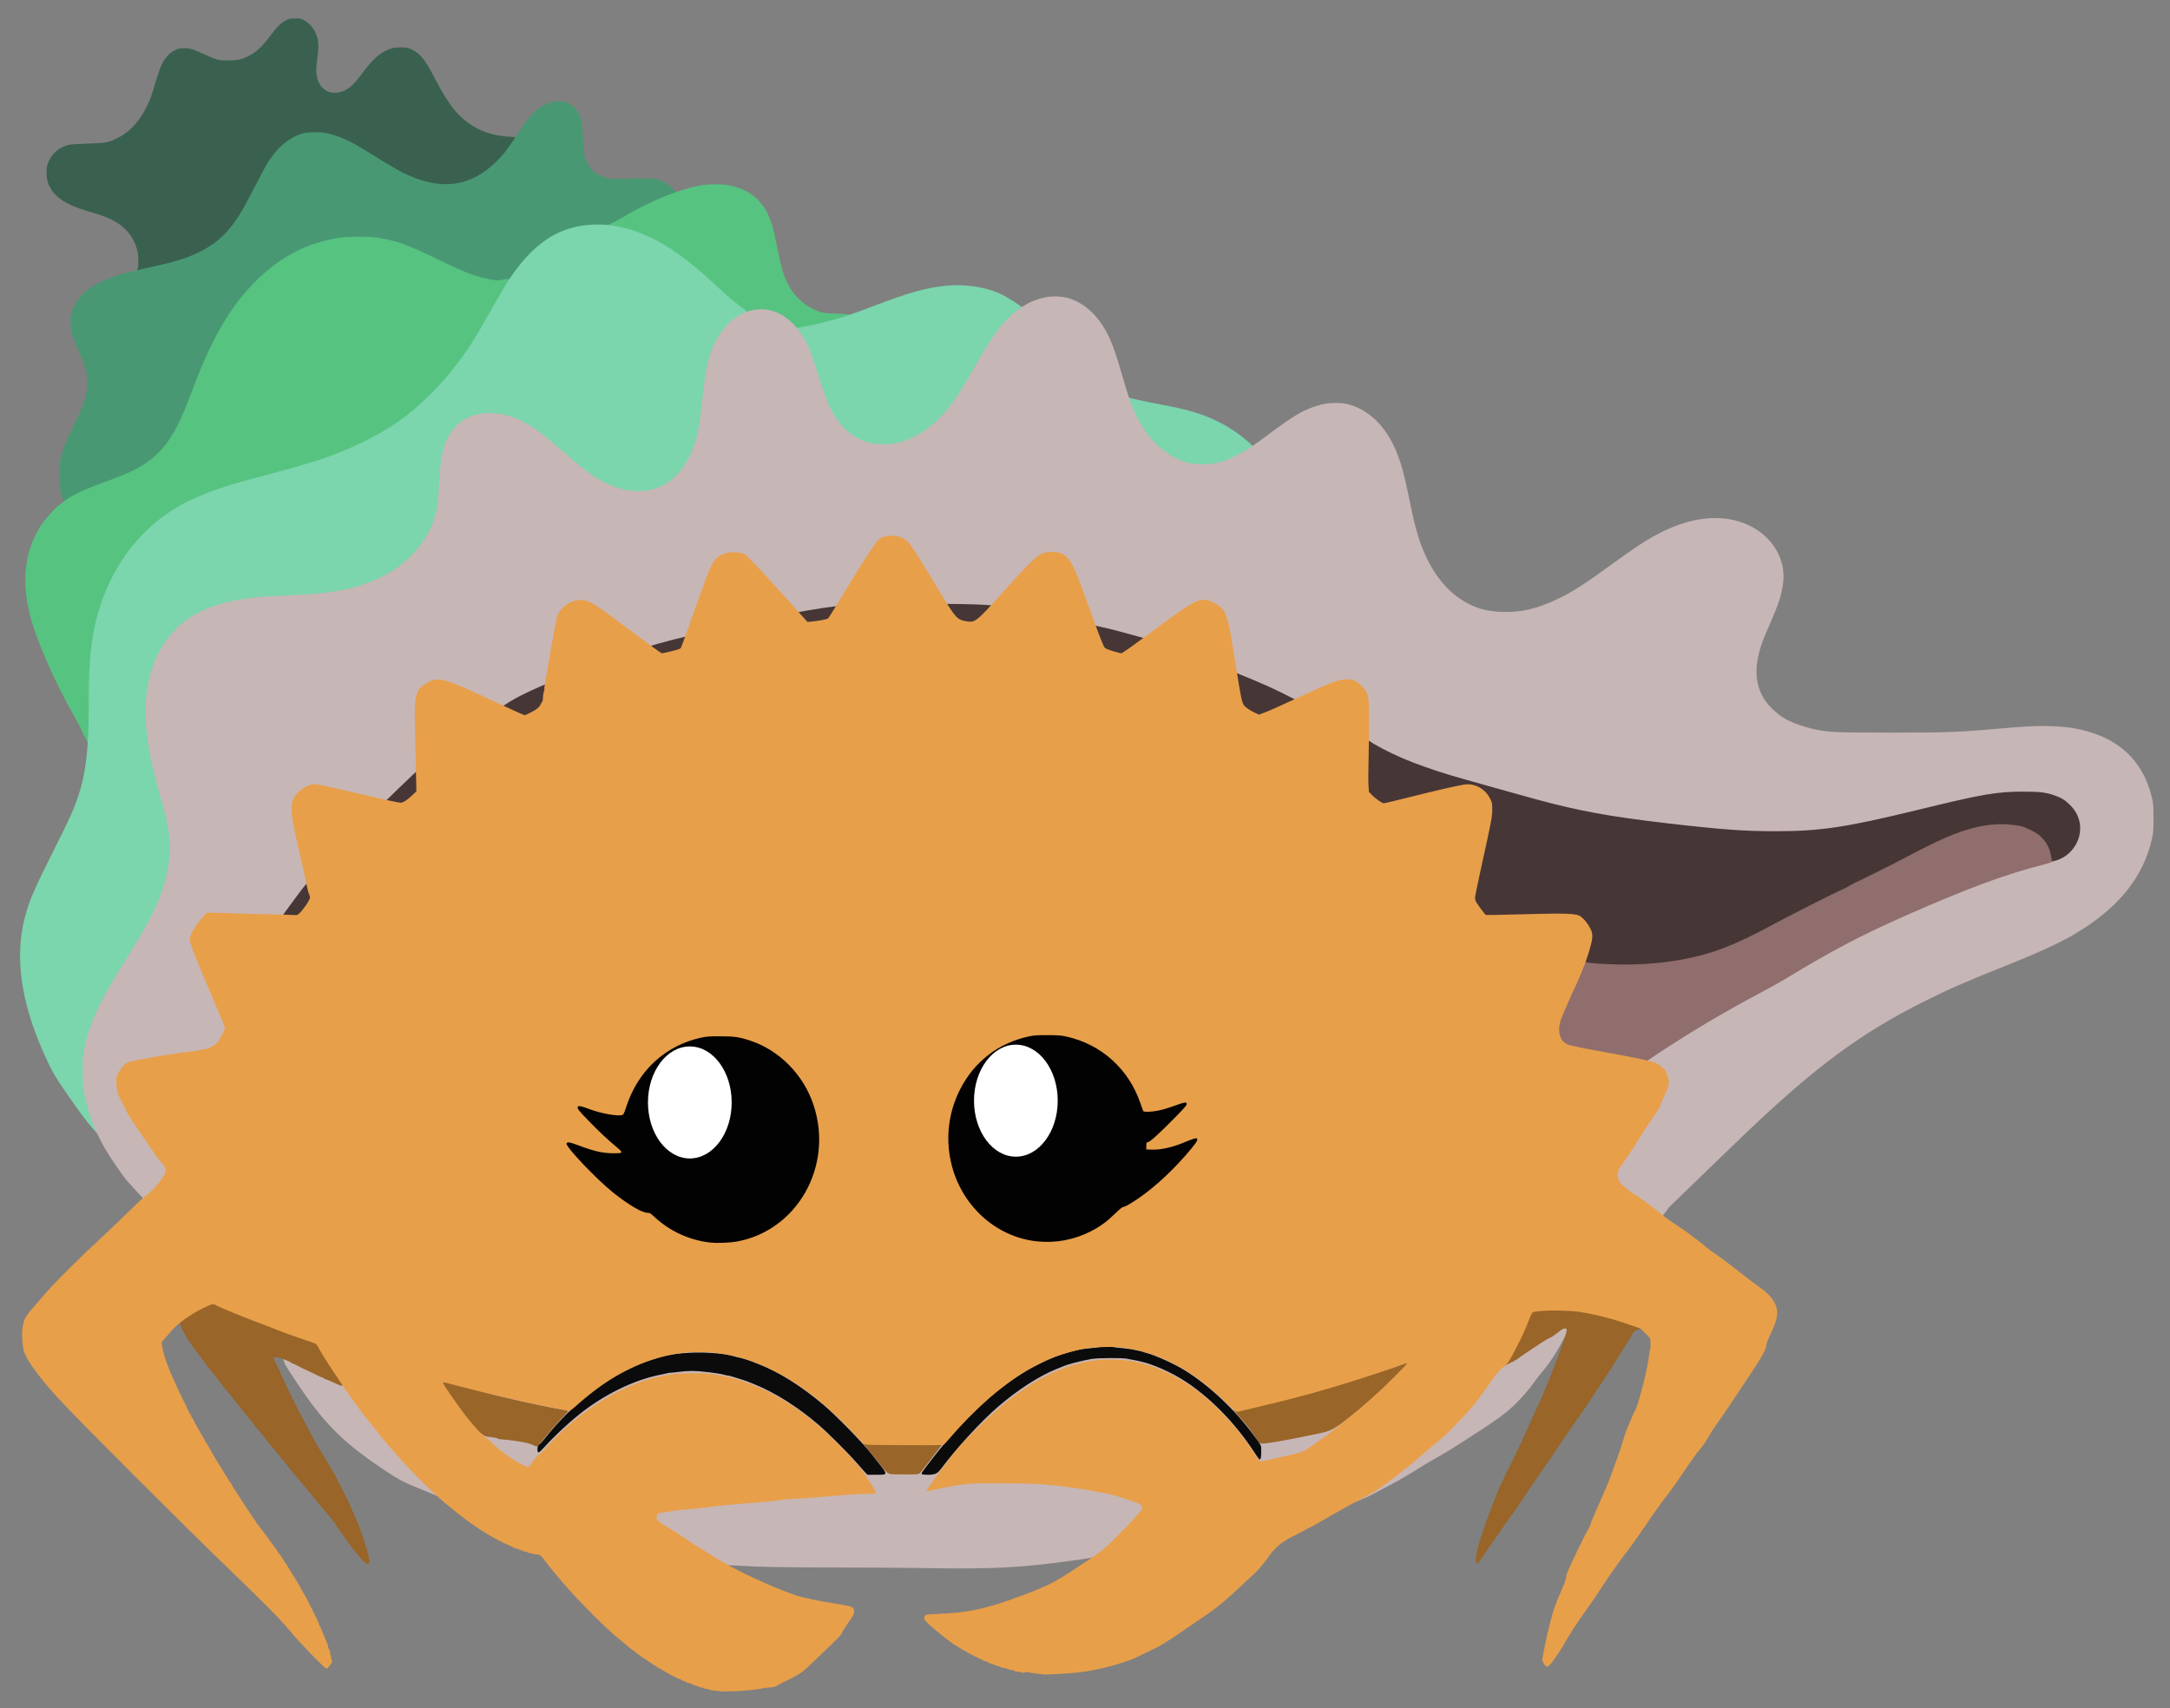 <?xml version="1.0" encoding="UTF-8" standalone="no"?>
<!-- Created with Inkscape (http://www.inkscape.org/) -->

<svg
   xmlns:dc="http://purl.org/dc/elements/1.1/"
   xmlns:cc="http://creativecommons.org/ns#"
   xmlns:rdf="http://www.w3.org/1999/02/22-rdf-syntax-ns#"
   xmlns:svg="http://www.w3.org/2000/svg"
   xmlns="http://www.w3.org/2000/svg"
   xmlns:sodipodi="http://sodipodi.sourceforge.net/DTD/sodipodi-0.dtd"
   xmlns:inkscape="http://www.inkscape.org/namespaces/inkscape"
   width="100.335mm"
   height="78.995mm"
   viewBox="0 0 100.335 78.995"
   version="1.1"
   id="svg2411"
   inkscape:version="0.92.3 (2405546, 2018-03-11)"
   sodipodi:docname="shelly_vector.svg">
  <rect x="0" y="0" width="100.335" height="78.995" fill="#808080" stroke="none"/>
  <defs
     id="defs2405" />
  <sodipodi:namedview
     id="base"
     pagecolor="#ffffff"
     bordercolor="#666666"
     borderopacity="1.0"
     inkscape:pageopacity="0.0"
     inkscape:pageshadow="2"
     inkscape:zoom="1.979899"
     inkscape:cx="180.56377"
     inkscape:cy="112.36154"
     inkscape:document-units="mm"
     inkscape:current-layer="layer1"
     showgrid="false"
     fit-margin-top="0.7"
     fit-margin-left="0.7"
     fit-margin-right="0.7"
     fit-margin-bottom="0.7"
     inkscape:window-width="1680"
     inkscape:window-height="1027"
     inkscape:window-x="1358"
     inkscape:window-y="-8"
     inkscape:window-maximized="1" />
  <g
     inkscape:label="Capa 1"
     inkscape:groupmode="layer"
     id="layer1"
     transform="translate(-24.672,-105.556)">
    <g
       id="g1776"
       transform="matrix(0.102,0,0,0.102,102.612,157.784)">
      <path
         inkscape:connector-curvature="0"
         id="path1511"
         d="m -702.509,-372.354 c -1.815,-0.898 -3.189,-3.118 -3.217,-5.196 -0.013,-0.983 1.328,-5.303 3.097,-9.979 1.186,-3.135 1.2,-3.208 1.187,-6.35 -0.011,-2.635 -0.133,-3.586 -0.713,-5.56 -1.662,-5.655 -5.507,-10.112 -11.124,-12.894 -2.552,-1.264 -4.751,-2.061 -10.451,-3.786 -6.137,-1.858 -9.256,-3.154 -12.001,-4.989 -2.583,-1.727 -4.045,-3.187 -5.325,-5.318 -1.537,-2.56 -2.066,-4.701 -1.948,-7.884 0.091,-2.459 0.188,-2.884 1.08,-4.762 1.749,-3.68 4.641,-6.088 8.68,-7.228 1.024,-0.289 3.558,-0.472 8.719,-0.629 8.088,-0.247 9.234,-0.435 12.864,-2.116 6.917,-3.203 12.083,-9.258 15.728,-18.435 0.444,-1.117 1.514,-4.454 2.379,-7.414 1.767,-6.054 2.619,-8.121 4.341,-10.533 1.398,-1.959 2.693,-3.045 4.817,-4.04 1.305,-0.611 1.892,-0.723 3.793,-0.721 2.676,0.003 3.653,0.301 9.128,2.78 5.713,2.587 6.437,2.772 10.848,2.773 4.005,5.3e-4 6.075,-0.44 8.989,-1.914 3.82,-1.932 6.157,-4.096 10.123,-9.375 3.04,-4.045 4.734,-5.704 7.071,-6.924 1.465,-0.764 1.808,-0.834 4.112,-0.836 2.356,-0.002 2.617,0.054 4.164,0.893 3.015,1.635 5.258,4.778 6.039,8.466 0.51,2.404 0.483,3.651 -0.197,9.223 -0.511,4.184 -0.548,5.106 -0.281,6.939 0.923,6.332 5.496,9.467 11.216,7.69 3.35,-1.041 5.512,-2.981 9.888,-8.87 3.612,-4.86 6.63,-7.805 9.556,-9.324 3.159,-1.639 4.686,-1.996 8,-1.873 2.493,0.093 3.007,0.199 4.534,0.937 3.741,1.808 6.112,4.755 10.171,12.64 4.899,9.517 8.75,15.096 12.809,18.562 6.777,5.785 13.085,8.051 23.716,8.518 4.613,0.203 5.169,0.281 6.747,0.946 3.269,1.378 4.468,2.556 4.997,4.914 0.519,2.31 -0.449,4.616 -2.536,6.045 -0.825,0.565 -1.408,0.714 -3.234,0.828 -2.22,0.138 -2.229,0.142 -2.736,1.065 -1.301,2.368 -2.487,3.026 -7.868,4.365 -2.11,0.525 -5.302,1.428 -7.092,2.008 -6.735,2.178 -9.695,2.65 -16.588,2.644 -7.013,-0.006 -12.479,-0.771 -19.315,-2.704 -3.508,-0.992 -15.768,-5.664 -26.458,-10.083 -8.714,-3.602 -12.747,-4.684 -17.462,-4.686 -3.763,-0.002 -6.055,0.497 -8.996,1.956 -1.31,0.65 -2.897,1.296 -3.526,1.436 -0.63,0.14 -1.181,0.295 -1.225,0.344 -0.44,0.494 -2.685,4.432 -6.614,11.599 -2.593,4.729 -5.537,9.998 -6.543,11.708 -4.924,8.371 -11.174,14.693 -20.06,20.292 -3.873,2.44 -7.441,4.196 -13.162,6.476 -7.434,2.963 -7.391,2.933 -8.601,6.007 -0.537,1.364 -1.462,3.897 -2.056,5.628 -1.282,3.736 -1.808,4.814 -2.813,5.768 -1.679,1.593 -4.549,2.013 -6.651,0.972 z"
         style="display:inline;fill:#3a614f;stroke-width:0.265" />
      <path
         inkscape:connector-curvature="0"
         id="path1498"
         d="m -728.958,-275.042 c -2.119,-0.769 -3.813,-3.224 -5.231,-7.584 -0.26,-0.8 -0.689,-1.753 -0.953,-2.117 -0.264,-0.364 -0.791,-1.912 -1.17,-3.44 -0.555,-2.237 -0.718,-3.66 -0.836,-7.307 -0.263,-8.168 0.813,-12.149 6.39,-23.643 4.934,-10.168 5.884,-12.991 6.152,-18.276 0.253,-4.979 -0.434,-7.704 -3.964,-15.73 -2.821,-6.415 -3.405,-8.367 -3.561,-11.913 -0.161,-3.657 0.173,-5.318 1.665,-8.279 4.018,-7.975 12.242,-12.553 29.489,-16.416 14.229,-3.187 16.873,-3.873 21.619,-5.605 7.536,-2.75 13.939,-6.904 18.236,-11.831 4.329,-4.963 6.74,-8.875 12.897,-20.925 2.502,-4.897 5.19,-9.856 5.972,-11.021 4.455,-6.631 9.469,-10.694 15.242,-12.351 1.746,-0.501 2.729,-0.602 5.806,-0.597 3.169,0.005 4.116,0.112 6.552,0.737 5.197,1.334 9.557,3.378 16.766,7.861 8.575,5.332 13.584,8.304 16.237,9.632 16.628,8.326 30.333,6.866 42.032,-4.478 3.715,-3.603 5.187,-5.494 10.293,-13.227 3.709,-5.617 4.767,-7.017 6.937,-9.171 2.113,-2.098 2.979,-2.752 4.955,-3.741 4.258,-2.132 8.027,-2.269 11.499,-0.418 1.858,0.99 3.11,2.313 4.145,4.378 1.266,2.527 1.619,4.498 1.906,10.63 0.303,6.477 0.716,8.92 1.947,11.537 1.271,2.7 2.932,4.407 5.54,5.692 3.405,1.679 5.179,1.944 11.287,1.688 9.407,-0.395 13.367,-0.304 15.489,0.357 2.389,0.743 4.603,2.193 6.609,4.327 0.876,0.932 2.279,2.211 3.118,2.842 0.839,0.631 2.088,1.824 2.776,2.65 1.458,1.752 5.282,7.892 5.776,9.276 1.578,4.415 -2.259,8.781 -6.768,7.7 -1.733,-0.416 -3.139,-1.682 -5.015,-4.515 -1.433,-2.164 -1.518,-2.24 -2.696,-2.406 -1.684,-0.236 -2.62,-0.78 -4.015,-2.332 -0.66,-0.734 -1.309,-1.334 -1.443,-1.334 -0.134,0 -0.533,0.311 -0.886,0.691 -0.353,0.38 -1.267,1.046 -2.03,1.48 -0.764,0.434 -1.398,0.867 -1.409,0.962 -0.011,0.095 -0.079,0.7 -0.15,1.343 -0.244,2.202 -1.676,4.098 -3.753,4.968 -0.551,0.231 -3.227,0.514 -7.144,0.757 -15.832,0.982 -21.348,2.235 -31.399,7.137 -4.72,2.302 -7.291,3.982 -11.906,7.781 -4.23,3.482 -6.184,4.814 -8.99,6.129 -4.892,2.292 -8.603,2.402 -16.807,0.495 -5.006,-1.164 -22.176,-5.611 -25.598,-6.631 -1.928,-0.574 -5.381,-1.706 -7.673,-2.515 -14.865,-5.244 -19.682,-6.722 -21.895,-6.719 -1.43,0.002 -3.682,0.888 -4.366,1.717 -0.622,0.753 -2.935,1.716 -4.101,1.706 -0.582,-0.005 -1.535,-0.181 -2.117,-0.39 -0.582,-0.21 -1.265,-0.383 -1.518,-0.385 -0.253,-0.002 -2.781,1.246 -5.618,2.773 -11.836,6.373 -15.167,8.778 -20.456,14.767 -5.444,6.166 -8.993,11.521 -14.41,21.746 -1.234,2.328 -3.914,7.388 -5.958,11.245 -3.582,6.761 -7.248,14.063 -10.96,21.831 -2.366,4.952 -4.187,7.928 -7.849,12.829 -7.535,10.085 -16.363,16.576 -29.673,21.818 -4.773,1.88 -7.38,3.231 -7.734,4.008 -0.201,0.441 -0.15,1.044 0.193,2.312 0.575,2.125 0.392,3.63 -0.641,5.258 -1.352,2.132 -4.384,3.123 -6.835,2.234 z"
         style="fill:#499874;stroke-width:0.265" />
      <path
         inkscape:connector-curvature="0"
         id="path1485"
         d="m -718.06,-168.537 c -2.267,-0.456 -3.69,-1.81 -5.299,-5.043 -0.616,-1.237 -1.622,-3.142 -2.235,-4.233 -0.614,-1.091 -1.338,-2.58 -1.609,-3.307 -0.271,-0.728 -1.782,-3.585 -3.357,-6.35 -9.165,-16.085 -17.322,-34.918 -20.17,-46.567 -3.812,-15.591 -1.917,-29.236 5.615,-40.443 1.842,-2.741 6.115,-7.423 8.003,-8.769 0.612,-0.437 1.488,-1.103 1.947,-1.481 2.81,-2.315 8.818,-5.205 17.325,-8.335 7.916,-2.913 9.853,-3.69 13.483,-5.414 9.75,-4.63 15.735,-10.73 21.177,-21.586 1.518,-3.029 3.596,-8.101 7.192,-17.556 8.454,-22.228 17.142,-36.706 28.739,-47.89 10.872,-10.484 22.63,-16.486 36.611,-18.687 4.284,-0.675 14.032,-0.68 18.124,-0.01 8.712,1.426 12.957,2.985 28.046,10.296 10.73,5.199 15.251,6.97 21.035,8.243 3.503,0.771 5.564,0.922 6.747,0.495 0.665,-0.24 3.026,-0.478 6.35,-0.64 2.91,-0.142 5.572,-0.373 5.915,-0.514 0.343,-0.141 5.76,-3.627 12.039,-7.748 6.278,-4.121 12.07,-7.86 12.871,-8.31 0.8,-0.45 1.66,-1.166 1.911,-1.592 0.84,-1.426 2.424,-2.554 6.82,-4.857 2.401,-1.258 4.639,-2.369 4.974,-2.468 0.334,-0.1 1.942,-0.988 3.572,-1.975 12.605,-7.629 26.513,-13.241 36.831,-14.862 3.326,-0.522 9.317,-0.413 12.303,0.224 10.061,2.147 16.137,8.026 19.215,18.592 0.36,1.237 1.362,5.778 2.225,10.092 1.71,8.542 2.74,12.093 4.564,15.723 2.943,5.859 7.9,10.34 13.917,12.58 2.194,0.817 2.485,0.856 7.704,1.045 8.321,0.3 10.993,0.895 24.856,5.531 11.198,3.745 11.117,3.712 12.581,5.062 1.981,1.826 2.507,4.532 1.36,6.996 -0.664,1.426 -1.888,2.626 -3.268,3.204 -1.843,0.772 -2.988,0.517 -13.876,-3.102 -5.724,-1.902 -11.599,-3.744 -13.054,-4.093 -3.99,-0.955 -7.838,-1.256 -11.879,-0.928 -6.721,0.546 -10.146,0.284 -15.77,-1.207 -3.423,-0.907 -5.354,-1.595 -7.524,-2.681 -1.818,-0.91 -1.842,-0.914 -2.626,-0.451 -1.875,1.108 -6.585,1.498 -9.562,0.792 -3.181,-0.754 -11.441,-5.103 -15.378,-8.096 -3.452,-2.624 -5.382,-4.477 -12.693,-12.189 -3.571,-3.766 -6.657,-6.847 -6.858,-6.847 -0.201,0 -0.683,0.416 -1.071,0.925 -0.748,0.98 -4.735,4.5 -7.397,6.53 -3.786,2.887 -8.778,5.39 -14.692,7.367 -11.09,3.707 -19.936,4.102 -31.912,1.425 l -2.16,-0.483 -1.392,0.651 c -1.827,0.855 -3.904,0.869 -5.498,0.038 l -1.144,-0.596 -1.893,1.032 c -1.041,0.567 -2.845,1.544 -4.009,2.171 -1.164,0.627 -3.784,2.123 -5.821,3.326 -3.376,1.993 -4.15,2.606 -8.731,6.92 -4.509,4.246 -5.02,4.813 -4.956,5.507 0.386,4.177 0.384,4.27 -0.145,5.464 -0.952,2.152 -6.764,8.453 -10.907,11.825 -4.385,3.569 -8.18,6.279 -17.33,12.377 -5.12,3.412 -6.578,4.323 -11.939,7.462 -1.841,1.078 -10.299,5.129 -13.461,6.447 -13.084,5.455 -14.637,6.004 -28.972,10.241 -13.242,3.914 -22.075,6.91 -28.84,9.783 -6.24,2.65 -9.419,4.166 -13.097,6.245 -13.285,7.511 -21.078,13.171 -28.85,20.953 -5.438,5.445 -7.502,8.17 -10.271,13.559 -2.199,4.279 -3.454,7.525 -5.015,12.965 -1.687,5.88 -2.334,16.688 -1.394,23.283 0.239,1.673 0.895,5.603 1.458,8.731 0.563,3.129 1.103,6.462 1.199,7.408 0.27,2.649 1.183,7.675 1.505,8.275 0.158,0.296 1.304,1.737 2.547,3.203 2.774,3.272 3.33,4.417 3.143,6.47 -0.467,5.119 -1.09,7.104 -2.641,8.412 -1.469,1.239 -3.459,1.788 -5.205,1.437 z"
         style="fill:#56c380;stroke-width:0.265" />
      <path
         inkscape:connector-curvature="0"
         id="path1472"
         d="m -699.206,23.651 c -2.674,-0.924 -4.042,-2.255 -6.836,-6.651 -0.88,-1.384 -3.191,-3.948 -7.637,-8.473 -9.049,-9.209 -11.869,-12.695 -20.893,-25.823 -4.19,-6.096 -5.288,-7.907 -7.293,-12.039 -12.317,-25.376 -15.984,-47.572 -11.015,-66.681 1.974,-7.591 4.072,-12.501 12.589,-29.463 7.511,-14.957 9.446,-19.185 11.417,-24.951 3.695,-10.806 4.967,-21.651 4.986,-42.518 0.013,-15.003 0.564,-23.642 2.014,-31.618 3.27,-17.981 10.853,-33.299 22.316,-45.079 10.853,-11.153 22.587,-17.528 43.4,-23.578 2.692,-0.783 9.474,-2.63 15.071,-4.106 20.463,-5.396 30.21,-8.776 41.947,-14.547 12.078,-5.939 20.091,-11.577 29.331,-20.637 5.182,-5.081 8.655,-9.011 12.811,-14.496 5.351,-7.062 8.346,-11.773 15.045,-23.668 5.506,-9.777 7.744,-13.499 10.225,-17.004 10.747,-15.182 21.967,-22.026 36.965,-22.547 12.124,-0.422 24.717,3.928 37.703,13.023 5.136,3.597 10.088,7.71 17.198,14.287 5.779,5.345 8.029,7.244 14.499,12.234 3.245,2.503 10.384,6.134 13.645,6.94 2.18,0.539 2.889,0.593 6.08,0.463 4.384,-0.178 7.696,-0.774 15.729,-2.83 7.165,-1.833 11.845,-3.38 21.98,-7.263 15.885,-6.086 23.77,-8.278 32.975,-9.164 8.64,-0.832 18.505,0.778 25.094,4.097 7.046,3.548 16.394,10.868 22.349,17.502 4.608,5.133 7.645,8.792 11.298,13.613 4.876,6.436 8.346,10.123 10.872,11.554 3.119,1.767 14.02,4.607 27.223,7.093 7.479,1.408 10.805,2.166 15.146,3.449 10.551,3.12 20.701,9.086 27.35,16.077 1.989,2.091 2.65,3.032 4.277,6.091 1.059,1.989 2.031,4.183 2.161,4.875 0.251,1.332 0.052,2.985 -0.476,3.967 -0.175,0.326 -0.555,1.359 -0.845,2.297 -0.421,1.363 -0.765,1.915 -1.714,2.75 -1.341,1.18 -3.123,1.758 -4.636,1.502 -0.649,-0.11 -1.592,0.019 -2.798,0.382 -6.046,1.821 -14.214,1.791 -24.721,-0.089 -1.973,-0.353 -5.188,-0.77 -7.144,-0.926 -1.956,-0.156 -5.878,-0.468 -8.716,-0.692 -2.838,-0.225 -7.481,-0.701 -10.319,-1.058 -21.993,-2.768 -27.607,-3.123 -49.742,-3.151 l -16.536,-0.021 -11.509,1.004 c -12.405,1.083 -22.159,2.198 -28.386,3.245 -10.019,1.686 -26.493,5.436 -37.099,8.445 -14.552,4.129 -34.159,11.384 -48.286,17.867 -1.965,0.902 -4.822,2.209 -6.35,2.906 -16.195,7.387 -38.102,19.146 -61.383,32.947 -16.615,9.85 -36.061,23.458 -53.049,37.122 -14.683,11.81 -21.212,17.686 -33.605,30.239 -14.936,15.13 -26.729,29.668 -35.604,43.891 -4.789,7.675 -10.488,17.895 -14.532,26.061 -5.587,11.281 -9.016,19.482 -12.116,28.972 -2.167,6.636 -13.689,47.298 -14.995,52.917 -2.569,11.058 -5.565,18.507 -9.698,24.11 -1.672,2.267 -4.778,5.197 -6.477,6.11 -2.833,1.523 -6.65,1.949 -9.288,1.037 z"
         style="fill:#7bd5ad;stroke-width:0.265" />
      <path
         inkscape:connector-curvature="0"
         id="path1539"
         d="m -347.114,198.84 c -5.02,-0.097 -21.332,-0.193 -36.248,-0.214 -25.834,-0.036 -37.683,-0.253 -45.905,-0.841 -2.037,-0.146 -7.693,-0.324 -12.568,-0.397 -10.117,-0.151 -14.249,-0.413 -21.167,-1.345 -9.636,-1.297 -19.718,-3.706 -33.602,-8.028 -4.729,-1.472 -11.635,-3.573 -15.346,-4.668 -3.711,-1.095 -9.604,-2.888 -13.097,-3.984 -3.493,-1.096 -9.451,-2.927 -13.242,-4.067 -17.541,-5.278 -23.214,-7.204 -30.943,-10.506 -2.037,-0.87 -5.133,-2.15 -6.879,-2.843 -4.911,-1.95 -7.521,-3.352 -12.965,-6.965 -9.656,-6.407 -16.353,-11.567 -21.528,-16.586 -4.621,-4.481 -8.049,-8.397 -12.278,-14.023 -3.8,-5.056 -12.055,-17.426 -12.263,-18.377 -0.386,-1.764 -0.815,-2.462 -3.176,-5.171 -4.249,-4.875 -11.036,-13.074 -17.849,-21.564 -15.595,-19.433 -14.699,-18.404 -21.604,-24.808 -7.109,-6.594 -9.573,-9.21 -16.743,-17.778 -1.517,-1.812 -4.313,-4.968 -6.213,-7.011 -1.9,-2.044 -4.406,-4.788 -5.569,-6.097 -2.089,-2.352 -8.166,-11.24 -10.493,-15.346 -4.952,-8.737 -7.973,-17.223 -9.512,-26.723 -0.213,-1.318 -0.338,-4.413 -0.329,-8.202 0.013,-5.474 0.085,-6.449 0.719,-9.697 1.265,-6.486 3.289,-12.394 6.65,-19.407 2.55,-5.322 5.447,-10.359 12.172,-21.167 6.923,-11.127 9.703,-15.955 12.337,-21.431 4.894,-10.175 7.256,-18.838 7.573,-27.781 0.246,-6.947 -0.579,-11.746 -4.253,-24.739 -2.897,-10.244 -4.735,-18.262 -5.701,-24.871 -2.537,-17.352 -0.294,-31.995 6.636,-43.33 8.228,-13.458 22.027,-20.36 44.54,-22.278 1.746,-0.149 6.985,-0.45 11.642,-0.67 9.683,-0.457 13.962,-0.766 18.653,-1.344 11.239,-1.386 21.086,-4.647 29.165,-9.658 8.97,-5.563 15.968,-14.102 18.956,-23.129 1.501,-4.535 1.946,-7.63 2.546,-17.703 0.438,-7.351 0.85,-10.69 1.733,-14.047 2.288,-8.699 7.756,-14.401 15.597,-16.263 4.257,-1.011 10.143,-0.643 14.982,0.937 6.808,2.222 12.784,6.213 23.391,15.62 9.69,8.594 13.709,11.58 19.506,14.491 2.87,1.441 6.12,2.601 9.06,3.232 3.291,0.706 9.177,0.647 12.039,-0.122 9.042,-2.43 15.695,-9.499 19.328,-20.539 1.795,-5.455 2.4,-9.087 4.085,-24.534 1.091,-10.004 2.475,-15.835 5.038,-21.239 2.248,-4.739 5.994,-9.296 9.656,-11.745 10.916,-7.301 23.18,-3.664 30.686,9.099 2.438,4.146 3.557,7.085 7.807,20.505 1.82,5.749 3.523,10.115 4.953,12.7 3.495,6.319 7.54,10.432 12.638,12.853 10.399,4.938 23.191,2.166 33.926,-7.352 5.895,-5.226 10.051,-10.982 18.152,-25.136 2.558,-4.469 5.389,-9.291 6.293,-10.716 7.822,-12.334 15.975,-19.025 25.635,-21.037 3.701,-0.771 7.957,-0.566 11.384,0.548 6.339,2.061 12.071,7.146 16.09,14.276 2.618,4.643 4.626,10.081 7.69,20.82 3.66,12.829 6.027,18.51 10.373,24.895 3.765,5.531 8.302,9.552 13.862,12.285 4.229,2.079 6.492,2.662 10.98,2.829 5.808,0.216 9.732,-0.7 16.007,-3.739 4.187,-2.027 8.11,-4.604 15.762,-10.355 9.88,-7.425 14.757,-10.338 20.318,-12.131 3.913,-1.262 5.763,-1.571 9.429,-1.572 4.02,-0.002 6.934,0.675 10.583,2.456 7.624,3.721 13.552,10.868 17.458,21.047 1.96,5.108 2.997,9.08 5.425,20.774 1.811,8.724 2.267,10.643 3.617,15.214 3.946,13.361 10.686,23.56 19.421,29.389 5.901,3.938 11.271,5.588 19.033,5.851 8.462,0.286 15.87,-1.467 25.268,-5.98 6.632,-3.185 11.787,-6.497 24.342,-15.638 11.576,-8.429 16.89,-11.838 23.283,-14.939 12.337,-5.983 24.129,-7.522 34.264,-4.471 11.07,3.333 18.836,11.898 20.108,22.178 0.36,2.914 0.155,5.706 -0.712,9.668 -0.838,3.831 -1.777,6.418 -5.221,14.392 -3.379,7.822 -3.94,9.303 -4.92,12.997 -2.357,8.888 -1.355,16.335 3.022,22.466 1.534,2.149 5.023,5.446 7.365,6.961 2.751,1.779 6.96,3.549 11.05,4.647 8.62,2.313 10.625,2.439 38.629,2.431 24.844,-0.007 29.555,-0.169 46.17,-1.584 4.22,-0.36 9.102,-0.773 10.848,-0.919 9.053,-0.756 18.507,-0.598 24.781,0.413 19.632,3.164 31.958,13.912 36.109,31.486 0.707,2.993 0.745,3.473 0.743,9.372 0,5.483 -0.073,6.545 -0.606,8.985 -3.795,17.403 -14.935,31.422 -34.173,43.005 -7.65,4.606 -16.555,8.701 -34.396,15.817 -16.177,6.452 -23.528,9.691 -34.925,15.386 C 79.745,-43.841 59.159,-28.676 28.067,0.918 23.504,5.262 17.286,11.261 -0.379,28.365 l -7.142,6.915 -6.55,8.827 c -3.602,4.855 -8.175,11.03 -10.16,13.722 -8.114,11 -12.446,16.087 -23.768,27.914 l -5.319,5.556 -1.952,3.704 c -3.387,6.427 -6.423,11.039 -9.926,15.081 -0.757,0.873 -2.39,3.016 -3.63,4.763 -2.265,3.19 -5.968,7.406 -9.021,10.27 -4.187,3.928 -8.052,6.753 -17.78,12.994 -1.746,1.12 -4.723,3.044 -6.615,4.276 -3.794,2.47 -8.186,5.111 -12.039,7.239 -1.382,0.764 -3.407,1.955 -4.498,2.647 -7.231,4.589 -11.923,7.308 -17.595,10.198 -1.746,0.89 -4.366,2.285 -5.821,3.1 -3.318,1.858 -12.425,5.291 -19.164,7.222 -15.366,4.404 -22.893,6.108 -36.795,8.331 -9.986,1.596 -13.824,2.262 -22.886,3.966 -3.784,0.711 -9.32,1.732 -12.303,2.268 -2.983,0.536 -8.281,1.619 -11.774,2.407 -3.493,0.788 -7.957,1.796 -9.921,2.24 -3.936,0.89 -9.835,1.819 -11.56,1.821 -0.609,0 -1.919,0.171 -2.91,0.377 -2.435,0.508 -14.225,2.117 -21.382,2.919 -16.224,1.817 -29.718,2.229 -56.224,1.719 z"
         style="fill:#c7b6b6;stroke-width:0.265" />
      <path
         inkscape:connector-curvature="0"
         id="path1552"
         d="m -59.645,-5.613 c -2.263,-0.914 -2.549,-1.126 -5.74,-4.251 -5.023,-4.918 -5.501,-5.738 -8.674,-14.869 -0.834,-2.401 -2.216,-6.032 -3.071,-8.07 l -1.554,-3.704 -0.055,-4.763 c -0.03,-2.619 0.067,-5.637 0.215,-6.706 0.431,-3.111 2.972,-10.564 4.972,-14.587 0.978,-1.968 2.06,-4.292 2.405,-5.165 0.936,-2.373 3.026,-6.144 4.477,-8.077 2.118,-2.822 7.296,-7.686 10.218,-9.597 3.311,-2.165 8.256,-4.467 11.403,-5.308 1.333,-0.356 3.357,-1.065 4.498,-1.576 1.141,-0.511 3.026,-1.251 4.19,-1.646 2.035,-0.69 5.268,-1.994 8.334,-3.362 2.078,-0.927 9.63,-3.428 13.361,-4.425 5.926,-1.583 9.937,-2.606 13.494,-3.443 1.31,-0.308 3.691,-0.966 5.292,-1.462 1.601,-0.496 3.803,-1.139 4.895,-1.428 2.332,-0.619 4.554,-1.293 10.848,-3.292 2.547,-0.809 7.19,-2.201 10.319,-3.093 3.129,-0.892 9.439,-2.868 14.023,-4.392 4.584,-1.524 10.12,-3.179 12.303,-3.679 9.99,-2.288 14.793,-3.511 21.431,-5.461 14.339,-4.211 23.834,-6.311 38.629,-8.547 2.474,-0.374 5.986,-0.909 7.805,-1.19 7.106,-1.097 14.564,-1.592 23.812,-1.583 8.507,0.009 20.354,0.424 21.177,0.743 1.191,0.461 4.952,3.974 5.528,5.163 1.272,2.629 0.423,5.345 -2.535,8.108 -3.14,2.933 -5.273,3.991 -10.94,5.427 -16.193,4.105 -34.41,10.855 -60.854,22.549 -21.234,9.39 -33.944,16.061 -55.166,28.955 -2.037,1.238 -6.8,3.896 -10.583,5.908 -17.497,9.302 -31.772,17.764 -47.757,28.311 -8.427,5.56 -17.985,13.054 -24.606,19.291 -0.509,0.48 -2.117,1.744 -3.572,2.81 -1.455,1.065 -3.361,2.612 -4.235,3.437 -1.914,1.807 -2.592,2.175 -5.868,3.183 -3.551,1.093 -5.305,1.05 -8.419,-0.209 z"
         style="fill:#906e6e;stroke-width:0.265" />
      <path
         inkscape:connector-curvature="0"
         id="path1565"
         d="m -656.654,-56.212 c -2.605,-1.289 -3.859,-4.335 -2.941,-7.14 0.546,-1.668 11.42,-17.671 15.173,-22.331 1.993,-2.474 4.869,-6.284 6.392,-8.467 1.523,-2.183 3.841,-5.397 5.15,-7.144 1.309,-1.746 3.377,-4.544 4.596,-6.218 1.218,-1.673 2.775,-3.578 3.46,-4.233 0.685,-0.655 1.953,-2.084 2.819,-3.175 0.866,-1.091 3.742,-4.187 6.391,-6.879 2.649,-2.692 5.701,-5.966 6.782,-7.276 4.185,-5.072 35.337,-35.511 40.622,-39.692 0.728,-0.576 2.487,-2.141 3.909,-3.479 1.423,-1.338 3.863,-3.356 5.424,-4.484 1.561,-1.128 3.373,-2.482 4.028,-3.008 2.905,-2.333 10.03,-6.94 14.33,-9.266 1.26,-0.682 2.748,-1.6 3.307,-2.04 4.97,-3.918 12.771,-7.801 28.136,-14.006 26.167,-10.566 45.092,-16.447 67.469,-20.963 8.313,-1.678 15.067,-3.149 24.474,-5.33 8.641,-2.004 13.668,-3.035 19.85,-4.07 16.32,-2.734 23.479,-3.129 53.043,-2.925 26.749,0.185 29.721,0.358 43.169,2.514 7.077,1.135 8.149,1.345 14.113,2.772 2.183,0.522 5.755,1.348 7.938,1.835 2.183,0.487 5.874,1.386 8.202,1.997 2.328,0.612 5.305,1.33 6.615,1.596 2.856,0.581 7.383,1.756 15.743,4.087 3.42,0.954 8.48,2.326 11.245,3.05 2.765,0.724 6.456,1.848 8.202,2.499 1.746,0.651 4.306,1.598 5.689,2.106 1.382,0.508 5.609,2.431 9.393,4.273 3.784,1.843 8.504,3.983 10.489,4.757 3.926,1.53 8.438,3.434 14.479,6.11 5.221,2.313 22.644,11.185 29.669,15.109 7.653,4.274 8.332,4.681 14.142,8.476 9.89,6.459 21.843,11.572 39.305,16.814 4.259,1.279 27.726,7.874 37.701,10.597 19.612,5.352 33.936,7.971 60.193,11.002 24.444,2.822 34.475,3.557 48.551,3.557 20.574,0 32.146,-1.74 65.088,-9.785 28.85,-7.045 35.353,-8.169 47.228,-8.163 7.612,0.004 10.072,0.286 14.023,1.608 3.227,1.079 4.986,2.152 7.3,4.45 3.068,3.048 4.598,6.572 4.598,10.593 0,6.601 -4.601,12.728 -10.931,14.555 -0.89,0.257 -1.647,0.348 -1.78,0.214 -0.128,-0.128 -0.361,-1.182 -0.518,-2.342 -0.493,-3.642 -2.655,-7.292 -5.675,-9.582 -1.943,-1.473 -5.753,-3.302 -8.073,-3.875 -0.946,-0.234 -3.352,-0.558 -5.347,-0.721 -8.813,-0.72 -18.116,1.281 -29.578,6.361 -4.638,2.056 -7.967,3.721 -18.389,9.196 -4.975,2.614 -21.663,10.932 -21.932,10.932 -0.094,0 -0.972,0.487 -1.952,1.082 -0.98,0.595 -2.496,1.382 -3.369,1.748 -2.973,1.247 -25.378,12.561 -31.485,15.899 -17.253,9.43 -27.818,13.492 -41.747,16.051 -10.336,1.899 -21.862,2.587 -33.791,2.018 -7.004,-0.334 -9.524,-0.627 -9.917,-1.153 -0.155,-0.207 -1.731,-0.609 -3.709,-0.946 -4.594,-0.782 -7.236,-1.485 -8.055,-2.144 -0.372,-0.299 -0.915,-0.716 -1.207,-0.927 -0.292,-0.211 -2.316,-0.873 -4.498,-1.472 -2.182,-0.598 -4.966,-1.565 -6.187,-2.149 -1.221,-0.583 -3.146,-1.402 -4.279,-1.82 -2.265,-0.835 -5.18,-2.235 -5.813,-2.791 -0.351,-0.308 -6.188,-2.907 -9.781,-4.355 -2.103,-0.848 -8.284,-4.091 -9.922,-5.207 -0.873,-0.595 -2.421,-1.537 -3.44,-2.093 -3.611,-1.972 -5.456,-3.197 -14.392,-9.557 -2.707,-1.927 -5.994,-4.06 -7.303,-4.742 -3.057,-1.59 -5.572,-3.251 -11.736,-7.75 -0.634,-0.463 -2.122,-1.376 -3.307,-2.03 -1.185,-0.654 -2.512,-1.533 -2.949,-1.953 -0.832,-0.8 -4.588,-3.302 -7.863,-5.237 -5.76,-3.404 -8.217,-4.827 -10.1,-5.851 -1.148,-0.624 -2.924,-1.732 -3.945,-2.46 -1.021,-0.729 -3.356,-2.105 -5.188,-3.058 -1.832,-0.953 -4.105,-2.163 -5.051,-2.688 -2.974,-1.65 -25.388,-12.73 -33.205,-16.415 -1.164,-0.549 -4.2,-2.015 -6.747,-3.26 -11.076,-5.411 -16.332,-7.772 -21.167,-9.507 -2.838,-1.019 -5.755,-2.003 -6.482,-2.188 -0.728,-0.185 -3.823,-1.175 -6.879,-2.2 -3.056,-1.025 -6.568,-2.116 -7.805,-2.423 -1.237,-0.308 -3.618,-0.967 -5.292,-1.466 -9.762,-2.909 -13.356,-3.868 -17.859,-4.767 -1.164,-0.232 -3.129,-0.703 -4.366,-1.046 -1.237,-0.343 -3.499,-0.93 -5.027,-1.303 -1.528,-0.373 -4.862,-1.213 -7.408,-1.867 -7.058,-1.81 -11.075,-2.415 -18.521,-2.787 -2.547,-0.127 -5.821,-0.412 -7.276,-0.632 -8.365,-1.266 -17.121,-1.51 -29.633,-0.824 -7.464,0.409 -29.564,2.043 -34.131,2.523 -11.086,1.166 -35.789,4.547 -43.454,5.946 -8.131,1.485 -13.398,2.751 -26.925,6.474 -20.413,5.619 -34.031,9.801 -42.862,13.162 -16.317,6.21 -29.816,12.459 -44.015,20.376 -10.561,5.889 -24.379,15.66 -41.908,29.634 -13.772,10.979 -19.532,16.164 -30.369,27.335 -9.449,9.74 -32.709,32.866 -33.292,33.1 -0.939,0.376 -5.819,1.81 -6.16,1.81 -0.199,-1.1e-4 -0.87,-0.252 -1.491,-0.56 z"
         style="fill:#473636;stroke-width:0.265" />
      <path
         inkscape:connector-curvature="0"
         id="path1595"
         d="m -599.747,195.386 c -1.91,-2.058 -3.857,-4.504 -6.461,-8.117 -4.587,-6.363 -6.117,-8.537 -6.638,-9.434 -0.161,-0.277 -1.028,-1.363 -1.926,-2.414 -2.772,-3.243 -5.367,-6.348 -7.439,-8.901 -1.091,-1.345 -2.758,-3.374 -3.704,-4.509 -0.946,-1.135 -2.315,-2.796 -3.043,-3.691 -0.728,-0.895 -1.964,-2.367 -2.747,-3.272 -0.783,-0.905 -1.883,-2.241 -2.444,-2.968 -1.208,-1.567 -2.238,-2.832 -5.259,-6.465 -2.07,-2.488 -3.944,-4.805 -5.947,-7.351 -0.433,-0.551 -1.394,-1.715 -2.136,-2.589 -0.741,-0.873 -1.935,-2.336 -2.652,-3.251 -0.717,-0.915 -1.814,-2.284 -2.438,-3.043 -1.069,-1.299 -2.866,-3.572 -4.961,-6.274 -0.508,-0.655 -1.519,-1.905 -2.247,-2.778 -2.254,-2.703 -6.755,-8.412 -9.384,-11.903 -0.582,-0.773 -1.766,-2.327 -2.631,-3.453 -0.865,-1.126 -1.818,-2.381 -2.117,-2.788 -0.299,-0.407 -1.228,-1.639 -2.065,-2.738 -0.837,-1.099 -1.521,-2.1 -1.521,-2.224 0,-0.124 -0.252,-0.453 -0.56,-0.73 -0.308,-0.277 -0.662,-0.742 -0.786,-1.033 -0.125,-0.291 -0.585,-1.124 -1.023,-1.852 -0.438,-0.728 -0.91,-1.579 -1.05,-1.893 -0.139,-0.313 -0.379,-0.648 -0.534,-0.743 -0.154,-0.096 -0.281,-0.409 -0.281,-0.696 0,-0.288 -0.169,-0.787 -0.376,-1.109 -0.207,-0.322 -0.45,-1.122 -0.54,-1.777 -0.233,-1.695 0.342,-2.451 3.453,-4.54 4.402,-2.957 8.91,-5.249 10.323,-5.249 0.373,0 3.139,1.025 6.146,2.277 11.808,4.917 21.296,8.561 35.102,13.48 4.639,1.653 5.976,2.238 6.586,2.882 1.362,1.438 12.428,18.498 12.447,19.189 0.022,0.839 -0.719,1.009 -1.89,0.434 -0.479,-0.235 -1.257,-0.594 -1.73,-0.797 -0.473,-0.204 -1.516,-0.68 -2.319,-1.058 -0.802,-0.379 -1.651,-0.688 -1.886,-0.688 -0.235,0 -0.575,-0.179 -0.756,-0.397 -0.181,-0.218 -0.462,-0.397 -0.624,-0.397 -0.162,0 -0.892,-0.282 -1.621,-0.626 -2.184,-1.031 -3.684,-1.761 -4.105,-1.999 -0.218,-0.123 -0.695,-0.346 -1.058,-0.495 -1.046,-0.429 -2.899,-1.338 -4.736,-2.322 -0.931,-0.499 -1.815,-0.907 -1.964,-0.907 -0.149,0 -0.458,-0.161 -0.688,-0.358 -1.224,-1.048 -7.564,-3.052 -8.067,-2.55 -0.156,0.156 0.165,1.085 0.856,2.479 0.608,1.226 1.105,2.346 1.105,2.488 0,0.142 0.179,0.406 0.397,0.587 0.218,0.181 0.397,0.5 0.397,0.71 0,0.209 0.486,1.415 1.081,2.68 2.106,4.482 3.215,6.802 3.436,7.194 0.123,0.218 0.589,1.171 1.035,2.117 0.446,0.946 0.922,1.898 1.058,2.117 0.136,0.218 0.613,1.171 1.058,2.117 0.446,0.946 0.922,1.898 1.058,2.117 0.136,0.218 0.807,1.468 1.491,2.778 1.921,3.68 2.754,5.256 3.007,5.689 0.128,0.218 0.302,0.575 0.386,0.794 0.085,0.218 0.383,0.754 0.663,1.191 0.28,0.437 0.777,1.33 1.105,1.984 0.781,1.562 3.01,5.39 3.97,6.821 0.418,0.623 0.76,1.194 0.76,1.27 0,0.075 0.441,0.816 0.981,1.646 0.539,0.83 1.179,1.866 1.422,2.302 0.243,0.437 0.693,1.21 1,1.72 0.308,0.509 0.682,1.164 0.831,1.455 0.15,0.291 0.66,1.244 1.134,2.117 0.706,1.3 2.427,4.64 3.34,6.482 0.108,0.218 0.557,1.111 0.998,1.984 1.772,3.511 2.993,6.187 2.993,6.556 0,0.215 0.179,0.539 0.397,0.72 0.218,0.181 0.397,0.589 0.397,0.906 0,0.317 0.107,0.689 0.237,0.828 0.207,0.219 0.572,1.057 1.667,3.823 0.144,0.364 0.429,0.999 0.634,1.41 0.205,0.412 0.372,0.929 0.372,1.15 0,0.22 0.168,0.717 0.374,1.103 0.205,0.386 0.578,1.417 0.828,2.29 0.25,0.873 0.558,1.701 0.685,1.839 0.127,0.138 0.231,0.562 0.231,0.942 0,0.38 0.175,0.921 0.388,1.204 0.214,0.282 0.392,0.849 0.397,1.259 0.005,0.41 0.151,1.005 0.326,1.323 0.175,0.318 0.405,1.173 0.511,1.901 0.106,0.728 0.275,1.651 0.375,2.052 0.111,0.447 0.054,0.882 -0.146,1.124 -0.636,0.766 -1.461,0.444 -2.935,-1.145 z m 504.915,1.016 c -0.731,-1.17 0.016,-5.474 1.93,-11.117 0.666,-1.965 1.74,-5.15 2.386,-7.079 0.646,-1.929 2,-5.56 3.008,-8.07 1.009,-2.509 2.088,-5.277 2.399,-6.15 0.311,-0.873 2.274,-5.04 4.363,-9.26 4.899,-9.897 8.172,-16.832 10.052,-21.299 0.827,-1.965 2.222,-5.001 3.1,-6.747 2.727,-5.422 10.378,-24.641 12.626,-31.718 1.267,-3.988 1.336,-4.649 0.487,-4.694 -1.07,-0.056 -1.24,0.036 -3.689,2 -1.332,1.069 -2.861,2.075 -3.398,2.236 -0.537,0.161 -2.432,1.275 -4.213,2.476 -1.781,1.201 -4.519,3.017 -6.085,4.035 -1.566,1.019 -3.328,2.239 -3.915,2.712 -0.587,0.473 -1.185,0.86 -1.328,0.86 -0.143,0 -0.408,0.179 -0.59,0.397 -0.181,0.218 -0.514,0.397 -0.739,0.397 -0.225,0 -0.598,0.159 -0.828,0.353 -0.23,0.194 -0.834,0.512 -1.344,0.705 -0.509,0.193 -1.123,0.518 -1.363,0.722 -0.28,0.238 -0.497,0.274 -0.603,0.101 -0.277,-0.448 0.149,-1.662 1.173,-3.337 3.207,-5.249 6.829,-12.758 9.447,-19.579 0.223,-0.582 0.502,-1.296 0.62,-1.587 0.117,-0.291 0.32,-0.881 0.449,-1.31 0.257,-0.851 1.456,-1.667 2.978,-2.028 2.162,-0.512 9.166,-1.11 12.965,-1.106 5.756,0.005 14.291,1.15 18.389,2.466 1.916,0.616 5.655,1.861 6.747,2.247 1.769,0.626 7.96,3.688 8.797,4.352 0.731,0.579 0.957,1.423 0.463,1.729 -0.146,0.09 -0.265,0.45 -0.265,0.8 0,0.667 -0.665,1.184 -1.524,1.184 -0.636,0 -1.427,0.862 -2.186,2.381 -0.327,0.655 -1.567,2.679 -2.755,4.498 -1.188,1.819 -2.854,4.498 -3.703,5.953 -1.4,2.399 -6.411,10.071 -14,21.431 -1.555,2.328 -4.046,5.923 -5.535,7.987 -1.489,2.065 -4.136,5.934 -5.881,8.599 -1.746,2.665 -5.965,8.834 -9.376,13.709 -3.411,4.875 -7.454,10.828 -8.984,13.229 -1.53,2.401 -3.859,5.768 -5.176,7.482 -1.317,1.714 -5.02,7.004 -8.23,11.757 -3.209,4.752 -5.949,8.678 -6.087,8.725 -0.139,0.046 -0.4,-0.153 -0.581,-0.442 z m -265.573,-40.134 c -1.386,-0.305 -2.007,-0.844 -4.036,-3.502 -1.201,-1.573 -3.611,-4.574 -5.356,-6.668 -1.745,-2.094 -3.173,-3.879 -3.174,-3.966 -0.003,-0.288 9.28,-0.486 16.667,-0.356 4.002,0.071 10.008,0.167 13.347,0.213 3.339,0.046 6.105,0.193 6.147,0.325 0.042,0.132 -1.007,1.61 -2.331,3.283 -1.324,1.673 -3.595,4.621 -5.047,6.55 -1.452,1.929 -2.894,3.685 -3.204,3.903 -0.463,0.324 -1.632,0.389 -6.524,0.364 -3.278,-0.017 -6.199,-0.083 -6.49,-0.147 z m -161.836,-13.058 c -0.533,-0.282 -1.843,-0.749 -2.91,-1.039 -2.122,-0.576 -9.342,-1.6 -11.299,-1.603 -0.674,0 -1.583,-0.194 -2.02,-0.429 -0.437,-0.235 -1.851,-0.529 -3.143,-0.654 -1.945,-0.188 -2.568,-0.368 -3.62,-1.042 -2.819,-1.809 -9.745,-9.828 -15.76,-18.246 -3.698,-5.175 -4.434,-6.353 -4.149,-6.639 0.128,-0.128 1.072,0.058 2.144,0.42 1.054,0.356 3.075,0.959 4.491,1.339 1.416,0.38 4.302,1.207 6.412,1.838 10.252,3.065 32.543,8.167 43.59,9.977 1.055,0.173 1.918,0.443 1.918,0.601 0,0.157 -0.728,0.997 -1.617,1.866 -1.938,1.893 -6.934,7.61 -9.965,11.405 -1.292,1.617 -2.377,2.737 -2.646,2.73 -0.251,-0.006 -0.892,-0.242 -1.425,-0.524 z m 328.866,-1.251 c -0.221,-0.255 -1.149,-1.594 -2.064,-2.977 -2.119,-3.203 -3.972,-5.538 -7.061,-8.894 -1.355,-1.472 -2.463,-2.809 -2.463,-2.972 0,-0.162 0.268,-0.349 0.595,-0.416 12.267,-2.498 31.82,-7.557 48.22,-12.475 6.705,-2.011 23.686,-7.621 27.743,-9.165 1.871,-0.712 3.592,-1.258 3.826,-1.213 0.306,0.059 -0.12,0.707 -1.532,2.329 -2.564,2.945 -10.641,10.911 -14.846,14.64 -1.831,1.624 -4.354,3.883 -5.605,5.021 -1.252,1.137 -4.575,3.787 -7.386,5.888 -5.941,4.442 -7.217,5.065 -12.734,6.222 -14.166,2.971 -22.679,4.475 -25.326,4.475 -0.592,0 -1.123,-0.18 -1.368,-0.463 z"
         style="fill:#996528;stroke-width:0.265" />
      <path
         inkscape:connector-curvature="0"
         id="path1608"
         d="m -372.092,155.325 c -0.661,-0.691 -2.324,-2.566 -3.694,-4.167 -3.328,-3.887 -13.095,-13.654 -17.044,-17.045 -9.642,-8.277 -19.815,-14.726 -29.236,-18.532 -1.528,-0.617 -3.135,-1.267 -3.572,-1.443 -0.437,-0.176 -1.865,-0.647 -3.175,-1.046 -1.31,-0.399 -2.933,-0.898 -3.607,-1.107 -0.674,-0.21 -1.438,-0.381 -1.697,-0.381 -0.259,0 -1.076,-0.172 -1.817,-0.382 -2.691,-0.764 -10.91,-1.737 -14.605,-1.73 -1.439,0.003 -3.926,0.18 -5.527,0.395 -1.601,0.214 -3.319,0.39 -3.818,0.392 -0.499,0 -1.273,0.114 -1.72,0.251 -0.447,0.137 -1.527,0.379 -2.4,0.539 -11.377,2.076 -24.259,8.074 -35.454,16.506 -5.578,4.202 -12.959,11.012 -18.21,16.803 -2.316,2.554 -2.824,2.666 -2.824,0.622 0,-1.283 0.291,-1.909 1.088,-2.341 0.235,-0.127 1.473,-1.541 2.753,-3.142 9.155,-11.456 20.51,-21.405 31.986,-28.026 2.209,-1.275 7.967,-4.15 9.813,-4.901 2.403,-0.977 5.71,-2.131 7.938,-2.77 0.873,-0.251 1.951,-0.565 2.395,-0.7 4.946,-1.497 13.983,-2.267 21.682,-1.849 5.721,0.311 8.956,0.779 12.074,1.749 0.674,0.21 1.389,0.382 1.587,0.383 0.373,0.003 4.98,1.415 5.918,1.815 0.291,0.124 1.541,0.615 2.778,1.091 9.384,3.61 19.448,9.928 29.896,18.769 5.314,4.497 17.102,16.535 21.003,21.45 0.52,0.655 1.693,2.129 2.606,3.277 3.452,4.336 4.161,5.338 4.168,5.889 0.004,0.312 -0.182,0.639 -0.412,0.728 -0.23,0.088 -2.05,0.161 -4.045,0.161 h -3.626 z m 25.961,0.996 c -0.511,-0.325 -0.514,-0.321 3.58,-5.679 20.716,-27.114 42.465,-44.187 63.36,-49.737 0.946,-0.251 2.137,-0.568 2.646,-0.703 1.672,-0.444 4.054,-0.802 7.011,-1.052 1.601,-0.136 3.41,-0.366 4.02,-0.511 1.423,-0.34 4.638,-0.341 5.871,-0.003 0.526,0.145 2.385,0.378 4.132,0.518 1.746,0.14 4.008,0.432 5.027,0.649 3.93,0.834 4.408,0.947 4.645,1.093 0.134,0.083 0.901,0.322 1.704,0.531 3.87,1.008 12.536,4.961 17.067,7.784 11.27,7.023 22.603,17.698 31.246,29.431 3.786,5.14 3.415,4.316 3.415,7.577 0,2.856 -0.257,3.74 -0.949,3.27 -0.148,-0.101 -1.081,-1.433 -2.073,-2.961 -8.975,-13.825 -20.955,-25.896 -33.182,-33.434 -3.158,-1.947 -8.499,-4.578 -11.553,-5.691 -1.31,-0.477 -2.699,-0.988 -3.086,-1.135 -0.388,-0.147 -1.162,-0.383 -1.72,-0.526 -3.415,-0.871 -4.338,-1.079 -5.645,-1.276 -0.8,-0.12 -1.991,-0.347 -2.646,-0.503 -1.931,-0.462 -13.463,-0.379 -16.14,0.116 -5.632,1.041 -10.582,2.361 -13.361,3.563 -0.291,0.126 -1.482,0.612 -2.646,1.08 -7.653,3.077 -17.294,9.298 -26.077,16.824 -7.793,6.678 -18.884,18.743 -26.162,28.459 -1.53,2.042 -2.74,2.579 -5.804,2.573 -1.255,-0.003 -2.46,-0.118 -2.678,-0.257 z"
         style="fill:#0b0b0b;stroke-width:0.265" />
      <path
         inkscape:connector-curvature="0"
         id="path1582"
         d="m -439.039,254.585 c -0.437,-0.111 -1.286,-0.216 -1.888,-0.233 -0.602,-0.017 -1.435,-0.209 -1.852,-0.427 -0.417,-0.217 -1.138,-0.396 -1.602,-0.397 -0.464,0 -0.918,-0.121 -1.008,-0.266 -0.09,-0.146 -0.484,-0.268 -0.875,-0.273 -0.392,-0.005 -0.943,-0.183 -1.226,-0.397 -0.282,-0.214 -0.833,-0.388 -1.224,-0.388 -0.391,0 -0.859,-0.179 -1.04,-0.397 -0.181,-0.218 -0.605,-0.397 -0.943,-0.397 -0.337,0 -0.687,-0.119 -0.777,-0.265 -0.09,-0.146 -0.44,-0.265 -0.777,-0.265 -0.337,0 -0.762,-0.179 -0.943,-0.397 -0.181,-0.218 -0.598,-0.397 -0.926,-0.397 -0.328,0 -0.745,-0.179 -0.926,-0.397 -0.181,-0.218 -0.482,-0.397 -0.669,-0.397 -0.187,0 -0.917,-0.286 -1.621,-0.635 -0.705,-0.349 -1.46,-0.707 -1.678,-0.795 -0.218,-0.088 -0.992,-0.516 -1.72,-0.951 -0.728,-0.435 -1.561,-0.912 -1.852,-1.061 -0.291,-0.149 -0.886,-0.505 -1.323,-0.792 -0.437,-0.287 -1.074,-0.644 -1.416,-0.794 -0.342,-0.15 -1.808,-1.074 -3.257,-2.054 -1.449,-0.98 -2.843,-1.901 -3.099,-2.047 -0.93,-0.53 -6.839,-4.986 -9.063,-6.834 -5.621,-4.673 -7.211,-6.08 -10.808,-9.564 -4.142,-4.012 -11.237,-11.295 -13.368,-13.722 -0.728,-0.828 -1.782,-2.01 -2.342,-2.627 -2.349,-2.581 -6.798,-7.923 -8.979,-10.782 -2.934,-3.844 -3.074,-3.965 -4.594,-3.965 -0.761,0 -1.457,-0.119 -1.547,-0.265 -0.09,-0.146 -0.603,-0.268 -1.14,-0.273 -0.537,-0.005 -1.208,-0.183 -1.49,-0.397 -0.282,-0.214 -0.825,-0.388 -1.206,-0.388 -0.381,0 -0.924,-0.175 -1.206,-0.388 -0.282,-0.214 -0.774,-0.392 -1.093,-0.397 -0.319,-0.005 -0.653,-0.127 -0.743,-0.273 -0.09,-0.146 -0.385,-0.265 -0.656,-0.265 -0.433,0 -1.382,-0.395 -2.652,-1.105 -0.218,-0.122 -0.575,-0.286 -0.794,-0.365 -0.534,-0.192 -3.208,-1.432 -3.704,-1.717 -0.218,-0.125 -1.23,-0.66 -2.249,-1.188 -1.019,-0.528 -2.209,-1.187 -2.646,-1.465 -0.437,-0.278 -0.972,-0.584 -1.191,-0.679 -0.218,-0.096 -0.754,-0.433 -1.191,-0.75 -0.437,-0.317 -0.972,-0.656 -1.191,-0.753 -0.218,-0.098 -0.992,-0.593 -1.72,-1.101 -0.728,-0.508 -1.889,-1.312 -2.581,-1.787 -2.12,-1.457 -7.128,-5.235 -8.646,-6.523 -0.79,-0.671 -1.818,-1.517 -2.284,-1.881 -4.903,-3.831 -15.285,-13.937 -21.775,-21.196 -6.111,-6.835 -7.802,-8.834 -10.875,-12.848 -0.649,-0.848 -1.661,-2.092 -2.249,-2.764 -0.588,-0.672 -1.664,-2.027 -2.391,-3.012 -0.728,-0.985 -1.694,-2.221 -2.147,-2.747 -0.453,-0.526 -1.007,-1.314 -1.232,-1.751 -0.224,-0.437 -0.717,-1.082 -1.094,-1.435 -0.378,-0.353 -0.687,-0.753 -0.687,-0.889 0,-0.136 -0.476,-0.817 -1.058,-1.512 -0.582,-0.695 -1.058,-1.382 -1.058,-1.526 0,-0.144 -0.169,-0.402 -0.375,-0.573 -0.206,-0.171 -0.904,-1.108 -1.551,-2.083 -1.282,-1.933 -6.753,-10.13 -7.241,-10.85 -1.541,-2.274 -3.918,-6.13 -4.843,-7.855 -0.624,-1.164 -1.306,-2.253 -1.514,-2.421 -0.208,-0.167 -1.95,-0.806 -3.871,-1.421 -3.296,-1.054 -10.487,-3.619 -12.223,-4.359 -0.437,-0.186 -2.461,-0.964 -4.498,-1.728 -2.037,-0.764 -4.895,-1.856 -6.35,-2.425 -1.455,-0.569 -4.134,-1.611 -5.953,-2.315 -4.501,-1.742 -12.101,-4.985 -12.881,-5.496 -0.845,-0.554 -1.885,-0.239 -5.948,1.798 -5.19,2.602 -10.772,6.574 -13.318,9.478 -0.873,0.996 -2.343,2.676 -3.267,3.733 l -1.68,1.922 0.182,1.455 c 0.301,2.408 1.413,6.297 2.772,9.689 1.651,4.121 5.1,11.754 6.772,14.986 0.718,1.388 1.462,2.936 1.653,3.44 0.191,0.504 0.459,1.095 0.596,1.313 0.136,0.218 0.36,0.653 0.496,0.967 0.136,0.313 0.374,0.648 0.529,0.743 0.154,0.096 0.281,0.364 0.281,0.596 0,0.232 0.298,0.813 0.661,1.29 0.364,0.477 0.661,0.997 0.661,1.155 0,0.158 0.281,0.733 0.625,1.278 0.344,0.545 0.938,1.584 1.321,2.31 0.383,0.726 0.993,1.795 1.356,2.378 0.363,0.582 0.773,1.315 0.912,1.628 0.138,0.313 0.377,0.648 0.532,0.743 0.154,0.096 0.281,0.39 0.281,0.655 0,0.265 0.168,0.62 0.373,0.79 0.205,0.17 0.567,0.691 0.806,1.157 0.238,0.466 0.66,1.205 0.938,1.641 0.278,0.437 0.748,1.27 1.045,1.852 0.297,0.582 0.775,1.416 1.063,1.852 0.288,0.437 0.768,1.21 1.068,1.72 0.299,0.509 0.749,1.246 1,1.636 0.251,0.39 1.09,1.76 1.866,3.043 2.372,3.924 3.112,5.082 3.572,5.591 0.243,0.268 0.442,0.611 0.442,0.762 0,0.15 1.131,1.979 2.514,4.064 1.382,2.085 2.514,3.846 2.514,3.914 0,0.068 0.298,0.513 0.661,0.99 0.364,0.477 0.666,0.964 0.672,1.083 0.006,0.119 0.363,0.628 0.794,1.132 0.431,0.504 0.783,1.049 0.783,1.211 0,0.162 0.298,0.574 0.661,0.916 0.364,0.342 0.661,0.775 0.661,0.963 0,0.188 0.357,0.748 0.794,1.246 0.437,0.497 0.794,1.014 0.794,1.15 0,0.135 0.506,0.858 1.124,1.607 1.643,1.989 3.945,5.091 6.416,8.648 0.582,0.838 1.386,1.913 1.786,2.391 0.4,0.477 0.728,0.98 0.728,1.117 0,0.137 0.298,0.529 0.661,0.871 0.364,0.342 0.661,0.738 0.661,0.881 0,0.143 0.298,0.65 0.661,1.127 0.364,0.477 0.661,0.947 0.661,1.045 0,0.098 0.357,0.629 0.794,1.18 0.437,0.551 0.794,1.086 0.794,1.188 0,0.102 0.268,0.559 0.595,1.015 0.661,0.921 1.141,1.696 1.422,2.295 0.102,0.218 0.434,0.752 0.738,1.185 0.304,0.434 0.671,0.983 0.817,1.221 1.198,1.959 3.092,5.278 3.684,6.457 0.219,0.437 0.693,1.27 1.053,1.852 0.65,1.05 1.271,2.271 2.114,4.156 0.241,0.54 0.555,1.053 0.697,1.14 0.142,0.087 0.258,0.376 0.258,0.64 0,0.265 0.159,0.613 0.353,0.774 0.194,0.161 0.512,0.773 0.705,1.359 0.193,0.586 0.511,1.198 0.705,1.359 0.194,0.161 0.353,0.562 0.353,0.89 0,0.328 0.179,0.745 0.397,0.926 0.218,0.181 0.397,0.573 0.397,0.871 0,0.298 0.159,0.73 0.353,0.96 0.194,0.23 0.505,0.834 0.69,1.344 0.185,0.509 0.506,1.311 0.712,1.782 0.69,1.573 1.103,2.574 1.555,3.774 0.247,0.655 0.555,1.397 0.686,1.65 0.131,0.253 0.237,0.744 0.237,1.092 0,0.348 0.167,0.771 0.371,0.941 0.204,0.169 0.431,0.809 0.503,1.421 0.073,0.612 0.328,1.873 0.568,2.801 l 0.436,1.687 -1.018,1.487 c -0.56,0.818 -1.222,1.526 -1.47,1.574 -0.482,0.093 -4.964,-4.272 -10.641,-10.365 -3.221,-3.457 -4.008,-4.346 -8.759,-9.896 -2.773,-3.239 -10.769,-11.233 -24.705,-24.697 -11.786,-11.387 -25.763,-25.182 -44.192,-43.618 -29.891,-29.902 -36.921,-37.308 -42.63,-44.913 -4.047,-5.39 -5.694,-8.129 -6.411,-10.661 -0.624,-2.205 -0.969,-7.175 -0.669,-9.657 0.508,-4.209 1.301,-5.867 4.507,-9.429 1,-1.111 2.265,-2.559 2.81,-3.216 4.176,-5.038 7.455,-8.54 14.791,-15.798 4.634,-4.584 10.204,-9.942 12.379,-11.906 2.175,-1.965 6.58,-6.137 9.79,-9.271 8.354,-8.16 10.705,-10.363 12.053,-11.294 3.008,-2.078 8.316,-8.546 8.607,-10.488 0.227,-1.512 -0.322,-2.765 -1.836,-4.194 -0.66,-0.623 -2.543,-3.126 -4.184,-5.562 -1.641,-2.436 -4.863,-7.16 -7.159,-10.498 -2.637,-3.834 -4.361,-6.612 -4.682,-7.542 -0.279,-0.81 -1.172,-2.634 -1.984,-4.054 -1.873,-3.272 -2.251,-4.536 -2.441,-8.143 -0.173,-3.305 -0.021,-3.786 2.197,-6.916 1.794,-2.532 2.933,-3.051 9.232,-4.2 7.567,-1.381 17.525,-2.982 19.458,-3.13 2.662,-0.203 8.299,-1.13 10.073,-1.657 2.136,-0.634 3.754,-1.538 4.719,-2.638 0.94,-1.071 3.453,-5.985 3.453,-6.752 0,-0.478 -0.191,-1.012 -1.106,-3.098 -0.276,-0.629 -0.865,-2.058 -1.308,-3.175 -0.443,-1.117 -2.925,-6.973 -5.515,-13.012 -5.146,-11.999 -7.636,-18.446 -7.857,-20.34 -0.187,-1.604 0.442,-3.235 2.363,-6.126 1.551,-2.333 4.597,-5.988 5.336,-6.402 0.255,-0.143 2.898,-0.128 6.572,0.036 3.38,0.151 12.098,0.4 19.374,0.552 7.276,0.152 13.598,0.336 14.048,0.407 1.022,0.163 1.717,-0.357 3.535,-2.642 1.796,-2.257 3.187,-4.6 3.187,-5.37 0,-0.343 -0.188,-0.987 -0.417,-1.43 -0.229,-0.443 -0.515,-1.36 -0.634,-2.037 -0.12,-0.677 -0.474,-2.362 -0.787,-3.745 -0.313,-1.382 -0.794,-3.526 -1.068,-4.763 -0.274,-1.237 -1.334,-5.941 -2.354,-10.453 -2.549,-11.266 -3.028,-14.007 -3.053,-17.461 -0.023,-3.192 0.267,-4.269 1.716,-6.375 1.516,-2.203 5.541,-4.778 7.875,-5.038 1.486,-0.166 4.993,0.545 19.757,4.002 12.038,2.819 19.131,4.368 20.004,4.368 1.111,0 2.884,-1.101 5.04,-3.13 l 2.145,-2.018 -0.157,-6.62 c -0.624,-26.216 -0.68,-30.594 -0.428,-33.305 0.421,-4.535 1.285,-6.474 3.663,-8.219 3.957,-2.905 6.692,-3.25 11.912,-1.505 3.72,1.244 8.933,3.542 23.096,10.184 5.778,2.709 10.692,4.926 10.92,4.926 0.575,0 4.267,-1.893 5.627,-2.886 0.666,-0.486 1.352,-1.306 1.684,-2.013 0.308,-0.656 0.666,-1.258 0.795,-1.338 0.129,-0.08 0.236,-0.822 0.238,-1.65 0.003,-0.828 0.183,-2.02 0.402,-2.648 0.219,-0.628 0.337,-1.241 0.262,-1.361 -0.074,-0.121 -0.013,-0.857 0.138,-1.636 0.391,-2.03 1.459,-8.216 2.519,-14.589 1.104,-6.637 2.617,-14.621 3.134,-16.536 0.455,-1.687 1.93,-3.694 3.741,-5.093 2.628,-2.03 5.386,-2.82 8.248,-2.362 3.397,0.543 5.701,2.048 22.754,14.871 6.786,5.102 12.472,9.197 12.772,9.197 0.298,0 2.273,-0.434 4.39,-0.963 2.978,-0.745 3.929,-1.09 4.204,-1.521 0.195,-0.307 2.283,-6.035 4.639,-12.729 8.052,-22.878 9.309,-25.902 11.634,-27.992 1.552,-1.395 3.548,-2.232 6.067,-2.544 2.184,-0.27 4.981,0.058 6.293,0.739 1.578,0.819 6.136,5.626 20.572,21.695 l 8.172,9.096 1.609,-0.152 c 3.821,-0.361 7.349,-1.052 7.784,-1.526 0.413,-0.449 3.303,-5.129 11.995,-19.425 4.655,-7.656 9.394,-14.785 10.677,-16.064 1.344,-1.339 3.139,-1.914 5.945,-1.903 3.983,0.015 6.544,1.243 8.703,4.174 1.62,2.198 6.209,9.511 11.395,18.158 8.277,13.802 9.326,15.193 12.079,16.019 0.857,0.257 2.222,0.521 3.034,0.587 2.911,0.237 4.274,-0.951 15.412,-13.431 10.086,-11.301 14.81,-16.036 17.111,-17.152 2.094,-1.016 4.646,-1.317 7.275,-0.859 2.279,0.397 3.454,0.999 4.801,2.46 2.265,2.458 4.102,6.597 8.957,20.181 3.244,9.079 5.546,15.233 6.99,18.693 0.792,1.896 0.923,2.057 2.088,2.556 1.508,0.646 5.79,1.902 6.483,1.902 0.275,0 5.459,-3.671 11.521,-8.157 16.792,-12.429 19.871,-14.51 23.213,-15.686 2.267,-0.798 3.961,-0.611 6.802,0.753 4.971,2.385 6.173,4.569 7.975,14.491 0.37,2.037 1.444,8.605 2.388,14.596 2.2,13.971 2.59,15.881 3.577,17.486 0.586,0.953 2.637,2.36 5.166,3.543 l 1.653,0.773 2.084,-0.769 c 2.62,-0.966 7.184,-2.996 16.774,-7.458 14.243,-6.627 17.27,-7.746 21.028,-7.779 2.142,-0.018 2.518,0.055 3.735,0.73 1.847,1.024 3.941,2.902 4.724,4.239 1.367,2.333 1.565,4.025 1.581,13.532 0.01,4.802 -0.092,12.779 -0.222,17.727 -0.13,4.948 -0.147,10.296 -0.038,11.886 l 0.199,2.89 1.346,1.423 c 1.558,1.647 4.629,3.776 5.447,3.776 0.309,0 5.502,-1.246 11.541,-2.768 11.539,-2.909 21.4,-5.183 24.736,-5.704 4.884,-0.764 9.642,1.822 11.927,6.482 0.865,1.765 0.905,1.975 0.902,4.763 0,3.363 -0.322,5.04 -4.906,25.856 -1.593,7.233 -2.896,13.635 -2.896,14.227 0,0.7 0.242,1.468 0.692,2.196 1.032,1.668 3.895,5.452 4.226,5.585 0.159,0.064 6.171,-0.048 13.361,-0.247 23.68,-0.658 27.757,-0.52 29.742,1.004 1.513,1.162 3.022,3.055 4.167,5.226 1.544,2.928 1.391,4.559 -1.205,12.834 -1.043,3.326 -4.375,11.44 -6.141,14.956 -0.656,1.306 -1.559,3.298 -2.007,4.425 -0.448,1.127 -1.455,3.434 -2.238,5.125 -1.923,4.154 -2.579,6.622 -2.449,9.199 0.149,2.943 1.342,4.942 3.641,6.102 1.079,0.544 6.699,1.705 19.304,3.988 10.426,1.888 14.143,2.647 18.343,3.745 2.837,0.742 3.233,0.924 4.579,2.102 0.811,0.709 1.589,1.29 1.729,1.29 0.269,0 0.33,0.127 1.445,3.024 0.573,1.488 0.687,2.163 0.606,3.587 -0.087,1.533 -0.34,2.252 -2.013,5.708 -1.053,2.174 -1.913,4.204 -1.912,4.51 0,0.306 -0.287,0.961 -0.641,1.455 -2.001,2.799 -7.536,11.17 -9.343,14.128 -2.549,4.173 -6.354,9.903 -7.61,11.461 -1.286,1.594 -1.877,3.728 -1.493,5.389 0.161,0.698 0.623,1.769 1.026,2.379 0.738,1.117 5.073,4.551 6.962,5.515 0.997,0.508 8.741,6.241 11.233,8.314 2.674,2.226 4.792,3.764 7.847,5.702 1.72,1.091 3.992,2.664 5.049,3.496 1.056,0.831 2.873,2.218 4.037,3.083 1.164,0.864 2.816,2.185 3.671,2.936 0.855,0.75 2.641,2.091 3.969,2.979 2.605,1.742 7.664,5.543 14.189,10.661 2.256,1.769 5.113,3.915 6.35,4.768 4.577,3.156 7.402,6.911 7.79,10.355 0.3,2.665 -0.565,5.938 -2.759,10.441 -1.326,2.721 -1.953,4.341 -2.11,5.45 -0.376,2.659 -1.829,5.111 -12.113,20.444 -0.732,1.091 -2.915,4.366 -4.851,7.276 -1.936,2.91 -4.306,6.363 -5.268,7.673 -1.838,2.504 -2.559,3.63 -4.631,7.23 -0.697,1.212 -1.982,3.057 -2.855,4.101 -2.284,2.731 -3.836,4.882 -8.116,11.247 -2.088,3.105 -4.7,6.814 -5.806,8.242 -3.996,5.159 -7.214,9.674 -13.769,19.318 -1.83,2.692 -4.226,6.026 -5.324,7.408 -3.604,4.537 -10.015,13.71 -14.372,20.563 -0.71,1.117 -2.506,3.706 -3.99,5.754 -3.966,5.471 -7.723,11.189 -9.917,15.09 -2.047,3.641 -5.361,8.598 -6.855,10.253 -1.344,1.489 -2.137,1.382 -3.043,-0.408 l -0.708,-1.4 0.391,-2.238 c 1.349,-7.726 3.625,-17.064 5.438,-22.311 0.56,-1.62 1.841,-4.74 2.847,-6.933 1.037,-2.261 1.906,-4.552 2.007,-5.292 0.097,-0.717 0.366,-1.9 0.597,-2.627 0.687,-2.165 8.18,-17.687 9.77,-20.242 0.318,-0.51 0.775,-1.608 1.017,-2.44 0.242,-0.832 0.982,-2.677 1.645,-4.1 0.663,-1.423 2.094,-4.671 3.18,-7.217 1.087,-2.547 2.323,-5.404 2.747,-6.35 0.424,-0.946 1.262,-3.144 1.862,-4.885 0.599,-1.741 1.684,-4.717 2.41,-6.615 0.726,-1.897 1.852,-5.236 2.502,-7.419 1.333,-4.477 1.813,-5.821 3.02,-8.467 0.465,-1.019 1.14,-2.626 1.5,-3.572 0.36,-0.946 0.813,-1.898 1.006,-2.117 1.186,-1.338 5.463,-17.383 6.216,-23.319 0.284,-2.24 0.656,-4.47 0.826,-4.958 0.191,-0.549 0.251,-1.648 0.157,-2.888 l -0.151,-2.003 -2.22,-2.22 -2.22,-2.22 -3.816,-1.32 c -9.042,-3.127 -14.991,-4.693 -23.13,-6.087 -5.648,-0.967 -19.114,-0.945 -21.695,0.036 -0.416,0.158 -0.873,0.992 -1.688,3.085 -1.75,4.495 -3.374,8.095 -5.591,12.393 -3.603,6.986 -4.191,7.893 -5.952,9.187 -1.792,1.316 -2.974,2.663 -5.525,6.291 -4.694,6.679 -6.255,8.822 -7.92,10.874 -2.887,3.558 -11.968,13.086 -14.175,14.873 -2.044,1.655 -8.005,6.711 -12.861,10.909 -1.455,1.258 -3.539,2.951 -4.63,3.763 -1.091,0.812 -3.235,2.468 -4.763,3.68 -5.018,3.981 -8.769,6.445 -14.013,9.203 -6.664,3.504 -11.621,6.256 -17.869,9.917 -2.765,1.62 -7.944,4.424 -11.509,6.231 -5.8,2.939 -6.733,3.505 -8.864,5.375 -1.31,1.15 -2.917,2.838 -3.572,3.753 -2.359,3.294 -3.153,4.321 -5.038,6.517 -1.053,1.227 -2.524,2.73 -3.267,3.34 -0.744,0.61 -2.847,2.542 -4.674,4.293 -6.638,6.362 -11.244,10.196 -16.654,13.862 -1.673,1.134 -6.307,4.295 -10.297,7.025 -7.692,5.263 -10.188,6.776 -14.441,8.753 -1.455,0.677 -3.896,1.864 -5.424,2.639 -6.063,3.075 -18.701,6.465 -27.517,7.381 -5.418,0.563 -14.175,1.053 -15.743,0.882 -3.623,-0.396 -5.64,-0.693 -6.466,-0.95 -0.663,-0.207 -1.189,-0.2 -1.942,0.025 -0.791,0.237 -1.149,0.236 -1.534,-0.004 -0.276,-0.172 -1.017,-0.314 -1.646,-0.314 -0.629,0 -1.375,-0.175 -1.657,-0.388 -0.282,-0.214 -0.93,-0.396 -1.44,-0.405 -0.509,-0.009 -1.157,-0.192 -1.44,-0.405 -0.282,-0.214 -0.85,-0.388 -1.26,-0.388 -0.411,0 -0.954,-0.103 -1.206,-0.229 -0.65,-0.324 -2.193,-0.857 -2.973,-1.027 -0.364,-0.079 -0.896,-0.305 -1.183,-0.502 -0.287,-0.197 -0.778,-0.358 -1.092,-0.358 -0.314,0 -0.7,-0.156 -0.858,-0.346 -0.158,-0.191 -0.891,-0.511 -1.629,-0.712 -0.738,-0.201 -1.471,-0.521 -1.629,-0.712 -0.158,-0.191 -0.497,-0.346 -0.752,-0.346 -0.255,0 -0.613,-0.179 -0.794,-0.397 -0.181,-0.218 -0.523,-0.406 -0.76,-0.416 -0.237,-0.011 -0.788,-0.247 -1.224,-0.526 -0.437,-0.279 -0.943,-0.568 -1.124,-0.642 -0.182,-0.074 -0.48,-0.196 -0.661,-0.27 -0.182,-0.074 -0.747,-0.387 -1.257,-0.695 -0.509,-0.308 -1.283,-0.756 -1.72,-0.996 -0.437,-0.24 -1.481,-0.88 -2.32,-1.422 -0.84,-0.542 -1.587,-0.986 -1.662,-0.986 -0.276,0 -5.637,-4.123 -8.453,-6.501 -4.256,-3.593 -5.528,-4.955 -5.337,-5.714 0.398,-1.586 0.366,-1.577 6.941,-1.843 12.075,-0.488 20.18,-2.117 32.585,-6.55 14.414,-5.151 18.644,-7.129 26.93,-12.595 2.037,-1.344 5.431,-3.569 7.541,-4.944 2.11,-1.375 5.085,-3.505 6.611,-4.733 3.173,-2.553 9.245,-8.574 14.619,-14.495 3.263,-3.595 3.666,-4.141 3.519,-4.763 -0.363,-1.53 -0.954,-1.942 -4.258,-2.96 -1.739,-0.536 -3.697,-1.182 -4.352,-1.436 -2.652,-1.027 -7.727,-2.23 -12.964,-3.072 -1.818,-0.292 -4.14,-0.703 -5.159,-0.912 -3.313,-0.68 -12.387,-1.787 -18.522,-2.259 -5.887,-0.453 -27.357,-0.636 -32.279,-0.275 -4.558,0.334 -11.186,1.425 -16.606,2.732 -1.857,0.448 -3.45,0.742 -3.539,0.653 -0.248,-0.248 3.171,-5.157 8.787,-12.619 4.03,-5.354 6.009,-7.705 9.586,-11.387 12.212,-12.57 23.16,-21.4 33.532,-27.047 10.658,-5.803 21.067,-8.652 31.607,-8.652 3.371,0 9.225,0.542 11.036,1.021 0.552,0.146 2.073,0.523 3.38,0.838 8.531,2.054 18.527,7.252 26.829,13.952 9.292,7.498 18.286,17.739 24.759,28.19 0.707,1.141 1.439,2.134 1.627,2.206 0.188,0.072 1.985,-0.245 3.992,-0.704 2.008,-0.459 5.972,-1.362 8.81,-2.006 2.838,-0.644 5.619,-1.355 6.18,-1.579 1.166,-0.466 3.229,-1.808 8.504,-5.532 3.558,-2.512 4.806,-3.468 7.681,-5.885 0.723,-0.608 2.923,-2.386 4.887,-3.952 7.59,-6.048 14.127,-11.907 21.498,-19.27 2.875,-2.871 5.162,-5.324 5.084,-5.451 -0.079,-0.128 -0.464,-0.104 -0.861,0.052 -3.988,1.574 -19.842,6.829 -27.838,9.226 -1.528,0.458 -3.076,0.928 -3.44,1.044 -1.832,0.586 -9.087,2.689 -10.98,3.183 -0.936,0.244 -6.567,1.755 -8.467,2.272 -2.702,0.735 -14.555,3.637 -18.785,4.601 -2.986,0.68 -4.857,1.131 -5.717,1.38 -0.707,0.204 -1.113,0.19 -1.57,-0.054 -0.339,-0.181 -2.469,-2.13 -4.735,-4.33 -14.751,-14.327 -29.549,-22.233 -45.923,-24.533 -5.044,-0.709 -15.151,-0.298 -19.844,0.806 -3.94,0.927 -5.119,1.247 -8.07,2.191 -1.819,0.582 -3.426,1.143 -3.572,1.248 -0.146,0.105 -0.86,0.404 -1.587,0.665 -1.826,0.656 -8.56,4.031 -11.118,5.572 -11.768,7.093 -23.328,17.264 -35.029,30.821 -1.068,1.237 -2.135,2.407 -2.371,2.601 -0.35,0.286 -3.681,0.335 -17.996,0.265 -17.073,-0.085 -17.587,-0.102 -18.299,-0.616 -0.403,-0.291 -2.629,-2.553 -4.948,-5.027 -11.771,-12.559 -22.967,-21.409 -34.857,-27.551 -9.67,-4.995 -17.39,-7.408 -27.878,-8.712 -3.835,-0.477 -10.569,-0.418 -14.852,0.13 -12.413,1.588 -25.098,6.75 -36.645,14.912 -3.357,2.373 -8.057,6.148 -11.082,8.903 -1.293,1.177 -2.646,2.214 -3.007,2.305 -0.575,0.144 -2.125,-0.109 -6.019,-0.983 -0.582,-0.131 -1.713,-0.358 -2.514,-0.506 -0.8,-0.148 -2.348,-0.459 -3.44,-0.693 -1.091,-0.233 -2.461,-0.519 -3.043,-0.635 -1.419,-0.283 -7.144,-1.52 -8.467,-1.829 -0.582,-0.136 -1.892,-0.443 -2.91,-0.681 -1.019,-0.238 -2.328,-0.542 -2.91,-0.674 -1.07,-0.244 -6.607,-1.547 -9.525,-2.242 -0.873,-0.208 -2.421,-0.569 -3.44,-0.802 -1.019,-0.233 -2.209,-0.533 -2.646,-0.666 -0.437,-0.133 -1.746,-0.473 -2.91,-0.755 -1.164,-0.282 -3.545,-0.893 -5.292,-1.358 -4.412,-1.175 -4.366,-1.168 -4.366,-0.739 0,0.823 8.401,12.77 12.062,17.153 3.138,3.757 5.922,6.726 6.673,7.118 0.392,0.204 1.843,1.442 3.225,2.75 1.382,1.308 3.287,2.997 4.233,3.752 1.683,1.344 6.093,4.375 6.879,4.728 0.218,0.098 0.754,0.414 1.191,0.701 0.437,0.288 0.972,0.593 1.191,0.678 0.218,0.085 0.604,0.265 0.856,0.4 0.253,0.135 0.601,0.245 0.773,0.245 0.172,0 0.542,0.207 0.822,0.46 0.586,0.53 0.531,0.581 3.613,-3.378 0.934,-1.2 1.901,-2.235 2.149,-2.3 0.248,-0.065 1.925,-1.733 3.726,-3.706 15.329,-16.796 34.355,-28.351 52.355,-31.799 5.39,-1.032 7.121,-1.181 13.626,-1.174 6.727,0.008 6.711,0.007 13.891,1.322 2.281,0.418 4.401,0.92 5.913,1.401 8.986,2.856 15.084,5.656 22.533,10.349 9.495,5.982 17.467,12.671 26.847,22.526 5.436,5.711 7.731,8.488 9.469,11.457 0.682,1.164 1.733,2.831 2.336,3.704 1.339,1.939 2.023,3.248 1.895,3.631 -0.064,0.191 -1.748,0.312 -4.977,0.358 -4.361,0.062 -9.539,0.406 -17.581,1.169 -4.635,0.439 -13.702,1.048 -15.346,1.03 -0.873,-0.01 -2.719,0.169 -4.101,0.398 -2.358,0.389 -10.927,1.237 -16.272,1.609 -5.455,0.38 -13.614,1.199 -18.521,1.86 -1.601,0.216 -4.994,0.572 -7.541,0.792 -5.431,0.47 -6.351,0.578 -8.996,1.063 -1.091,0.2 -2.639,0.441 -3.44,0.536 -2.127,0.252 -2.646,0.667 -2.646,2.113 0,1.147 0.053,1.224 1.654,2.403 0.91,0.67 2.249,1.52 2.976,1.889 0.727,0.369 2.669,1.577 4.316,2.684 1.647,1.107 3.612,2.389 4.367,2.848 0.755,0.459 1.849,1.199 2.431,1.644 0.582,0.445 2.487,1.661 4.233,2.702 1.746,1.041 4.604,2.818 6.35,3.948 3.956,2.56 12.123,6.903 17.417,9.262 2.208,0.984 4.967,2.231 6.131,2.771 3.079,1.43 9.308,3.893 12.965,5.127 3.363,1.135 10.807,2.713 18.256,3.87 7.855,1.22 8.306,1.413 8.377,3.587 0.036,1.114 -0.14,1.459 -2.37,4.644 -1.325,1.892 -2.659,4.023 -2.964,4.734 -0.426,0.994 -1.452,2.156 -4.426,5.013 -2.13,2.046 -5.964,5.751 -8.52,8.234 -5.111,4.964 -6.502,5.937 -12.665,8.863 -1.832,0.87 -3.517,1.747 -3.743,1.948 -0.569,0.507 -2.582,1.021 -3.834,0.98 -0.573,-0.019 -2.597,0.272 -4.498,0.647 -4.477,0.883 -16.848,1.471 -19.067,0.906 z"
         style="fill:#e89f4a;stroke-width:0.265" />
      <path
         inkscape:connector-curvature="0"
         id="path1734"
         d="m -442.13,51.291 c -9.465,-1.073 -18.197,-5.058 -25.182,-11.493 -2.032,-1.872 -2.236,-1.993 -3.367,-1.993 -2.379,0 -8.758,-3.776 -15.519,-9.185 -7.42,-5.938 -21.322,-20.547 -21.095,-22.168 0.131,-0.934 1.325,-0.748 5.67,0.881 7.075,2.653 10.822,3.485 15.7,3.485 4.355,0 4.432,-0.17 1.284,-2.825 -4.367,-3.682 -7.403,-6.529 -12.261,-11.499 -4.862,-4.974 -5.625,-5.938 -5.322,-6.726 0.241,-0.628 1.607,-0.371 5.103,0.959 5.482,2.085 13.184,3.458 15.143,2.7 0.53,-0.205 0.826,-0.831 1.778,-3.756 5.309,-16.326 17.728,-27.764 33.967,-31.282 2.417,-0.524 3.534,-0.602 8.599,-0.602 6.422,0 8.676,0.328 13.692,1.995 13.185,4.382 24.033,15.417 28.593,29.09 9.26,27.76 -7.444,57.246 -35.142,62.029 -2.962,0.512 -8.834,0.708 -11.642,0.39 z m -5.161,-39.135 c 6.372,-2.325 10.752,-7.72 12.893,-15.878 0.907,-3.455 1.142,-10.108 0.484,-13.639 -2.147,-11.509 -9.21,-19.447 -17.303,-19.447 -4.802,0 -7.999,1.517 -11.786,5.594 -3.965,4.268 -6.021,9.849 -6.416,17.416 -0.52,9.949 3.08,19.021 9.294,23.424 4.725,3.347 8.538,4.099 12.834,2.531 z m 153.288,38.606 c -19.077,-2.01 -34.93,-16.757 -39.136,-36.407 -2.352,-10.99 -0.922,-22.187 4.121,-32.246 6.368,-12.702 17.374,-21.253 31.218,-24.252 2.413,-0.523 3.526,-0.601 8.467,-0.596 4.854,0.005 6.083,0.091 8.378,0.587 15.984,3.458 28.484,14.676 33.816,30.347 0.594,1.746 1.173,3.324 1.287,3.506 0.311,0.497 3.449,0.411 6.45,-0.176 2.576,-0.504 4.157,-0.981 9.204,-2.779 2.901,-1.034 3.774,-1.153 4.006,-0.548 0.249,0.65 -0.536,1.592 -5.705,6.845 -6.574,6.681 -10.677,10.418 -11.738,10.693 -0.837,0.217 -0.85,0.245 -0.85,1.791 v 1.571 l 2.47,0.076 c 3.97,0.123 9.205,-1.004 14.067,-3.028 4.499,-1.873 6.036,-2.362 6.37,-2.028 0.547,0.547 0.056,1.479 -2.278,4.321 -7.562,9.209 -16.434,17.542 -24.544,23.053 -3.541,2.406 -5.811,3.667 -6.601,3.667 -0.332,0 -1.78,1.201 -3.749,3.109 -3.798,3.681 -6.738,5.819 -10.952,7.965 -7.558,3.849 -15.937,5.411 -24.299,4.53 z m -5.005,-40.443 c 6.144,-2.485 10.371,-8.023 12.341,-16.172 0.869,-3.594 0.891,-10.439 0.044,-13.813 -1.383,-5.511 -3.53,-9.557 -6.785,-12.787 -3.352,-3.326 -6.359,-4.621 -10.735,-4.621 -2.629,0 -4.336,0.523 -6.604,2.021 -3.593,2.374 -5.278,4.369 -7.307,8.653 -1.715,3.62 -2.502,7.125 -2.684,11.947 -0.241,6.388 0.558,10.689 2.868,15.454 1.17,2.413 1.635,3.053 3.758,5.169 2.508,2.501 3.989,3.462 7.033,4.564 2.467,0.893 5.179,0.753 8.072,-0.417 z"
         style="fill:#020202;stroke-width:0.265" />
      <ellipse
         ry="25.391"
         rx="18.976"
         cy="-12.231"
         cx="-451.418"
         id="path1736"
         style="opacity:1;vector-effect:none;fill:#ffffff;fill-opacity:1;fill-rule:evenodd;stroke-width:0.251;stroke-linecap:butt;stroke-linejoin:miter;stroke-miterlimit:4;stroke-dasharray:none;stroke-dashoffset:0;stroke-opacity:1" />
      <ellipse
         ry="25.391"
         rx="18.976"
         cy="-13.033"
         cx="-303.618"
         id="path1736-7"
         style="opacity:1;vector-effect:none;fill:#ffffff;fill-opacity:1;fill-rule:evenodd;stroke-width:0.251;stroke-linecap:butt;stroke-linejoin:miter;stroke-miterlimit:4;stroke-dasharray:none;stroke-dashoffset:0;stroke-opacity:1" />
    </g>
  </g>
</svg>
